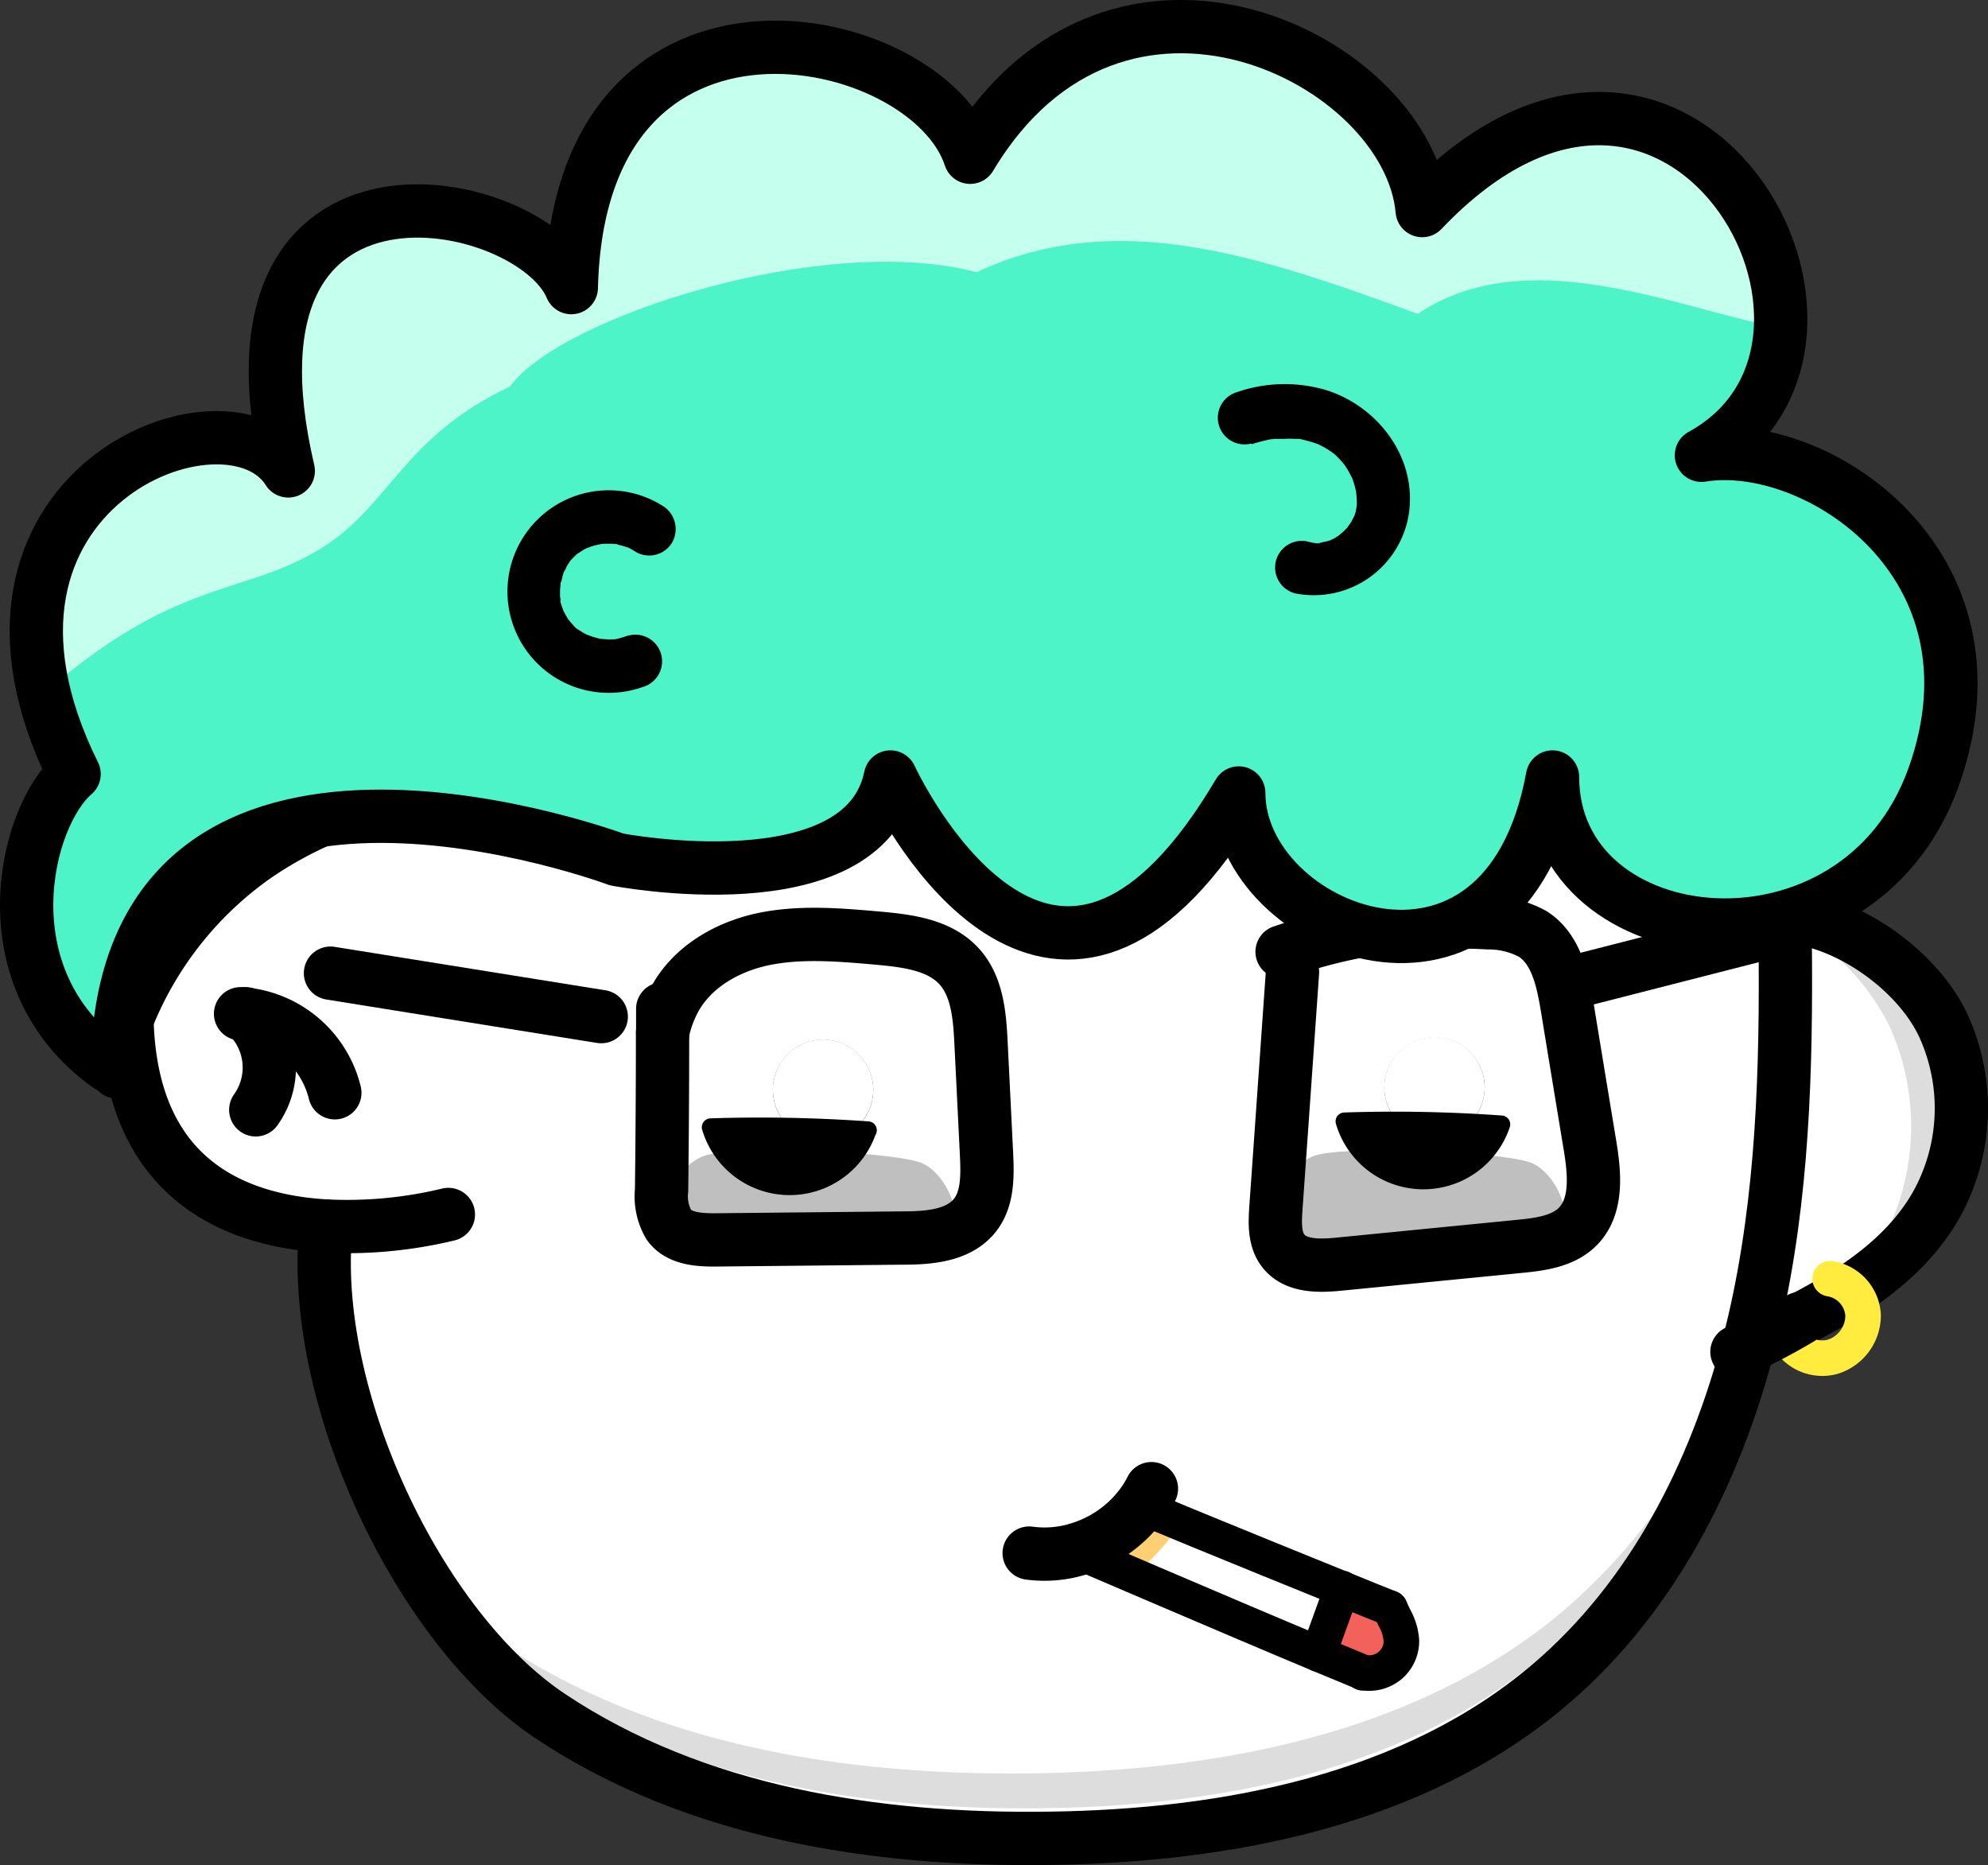<svg xmlns="http://www.w3.org/2000/svg" viewBox="0 0 223.78 209.92"><rect x="0" y="0" width="223.78" height="209.92" fill="#333333" stroke="none"/><defs><style>.cls-1{fill:#fff;}.cls-2{fill:#ddd;}.cls-11,.cls-12,.cls-3,.cls-6{fill:none;}.cls-11,.cls-12,.cls-3,.cls-7{stroke:#000;}.cls-11,.cls-12,.cls-3,.cls-6,.cls-7{stroke-linecap:round;stroke-linejoin:round;}.cls-3{stroke-width:6px;}.cls-4{fill:#4df4c8;}.cls-5{fill:#c5ffed;}.cls-6{stroke:#ffec3e;}.cls-11,.cls-6{stroke-width:4px;}.cls-7{stroke-width:2px;}.cls-8{opacity:0.25;}.cls-9{fill:#ffd073;}.cls-10{fill:#f2625a;}</style></defs><g id="Layer_2" data-name="Layer 2"><g id="Layer_1-2" data-name="Layer 1"><path d="M57.36,62.18a10.72,10.72,0,0,1-1.37.39c-.52.11.6,0-.11,0a7.08,7.08,0,0,1-.92,0c-.13,0-.91-.09-.42,0s-.31-.07-.41-.09l-.69-.18c-.14-.05-.9-.35-.5-.17s-.26-.13-.39-.2-.41-.23-.61-.36l-.26-.17c-.47-.32.1.09.12.1-.17,0-.47-.41-.6-.55s-.32-.35-.49-.52.31.46.1.12l-.18-.25a7.53,7.53,0,0,1-.41-.73l-.14-.28c-.17-.34.23.69,0,.05,0-.18-.49-1.29-.36-1.41s.06.63,0,.28l0-.41a7.85,7.85,0,0,1,0-.84,4.43,4.43,0,0,0,0-.72c0,.08-.13.7,0,.17l.06-.3c0-.24.12-.47.19-.71s.09-.26.13-.39c.13-.39,0,0-.07.14a4.29,4.29,0,0,0,.38-.74c.1-.18.22-.36.33-.53.29-.47-.09.06-.1.1a1.16,1.16,0,0,1,.27-.31,5.48,5.48,0,0,1,.59-.59l.23-.21c.3-.27-.45.3-.11.1s.41-.27.62-.39.43-.22.64-.33-.22.1-.24.09.38-.13.49-.17a7.17,7.17,0,0,1,.91-.24l.31-.06c.38-.09-.76.06-.08,0a13.29,13.29,0,0,1,1.67,0c.33,0,.18.17-.18,0a1.36,1.36,0,0,0,.41.08,7.27,7.27,0,0,1,.8.22,1.85,1.85,0,0,1,.39.14c-.07-.15-.56-.27,0,0,.28.14.55.3.82.46a3,3,0,0,0,4.1-1.07,3.07,3.07,0,0,0-1.08-4.11A11.61,11.61,0,0,0,45.35,51.3a11.49,11.49,0,0,0,4,15.72A11.66,11.66,0,0,0,59,68a3.06,3.06,0,0,0,2.09-3.69,3,3,0,0,0-3.69-2.09Z"/><path d="M144.75,41.06a21.6,21.6,0,0,1,2.1-.55c.36-.06.36-.06,0,0l.55-.05c.36,0,.72,0,1.08,0s.73,0,1.09,0l.54,0c-.35,0-.35,0,0,0a21.36,21.36,0,0,1,2.08.58c.32.13.33.13,0,0l.48.24c.32.17.63.35.93.55l.4.28c-.29-.22-.3-.23,0,0s.48.43.71.67.75.9.31.32a8.87,8.87,0,0,1,.55.81c.17.28.31.57.47.85.28.52-.14-.43.12.29a9.75,9.75,0,0,1,.44,1.75c-.13-.79,0,.24,0,.4,0,.32,0,.64,0,1,.05-.79-.06.22-.11.39a5.66,5.66,0,0,1-.29.88c.29-.72-.13.19-.21.33s-.69.92-.2.34q-.3.36-.63.69c-.11.11-.89.73-.28.29q-.37.27-.78.51c-.14.08-1.06.48-.32.2a9.06,9.06,0,0,1-.88.29l-.44.1c-.34,0-.3,0,.12,0-.2.12-.69,0-.92,0s-.3,0,.12,0a3.4,3.4,0,0,1-.46-.09A3,3,0,1,0,149.69,58a10.84,10.84,0,0,0,12.79-9.12c.83-6.18-3.44-11.85-9.19-13.72a16.39,16.39,0,0,0-10.13.17,3,3,0,1,0,1.59,5.78Z"/><path class="cls-1" d="M218.76,115.45a22.31,22.31,0,0,1-1,20.5c-4.47,7.51-12.86,11.62-20.78,15.31l-.15,0q.66-2.55,1.19-5.13c2.89-14.1,3.07-28.56,2.87-43C208,103.56,215.86,109.25,218.76,115.45Z"/><path class="cls-2" d="M212.66,115.43a27.28,27.28,0,0,1-1.24,25.06,29.25,29.25,0,0,1-2.9,4,27.05,27.05,0,0,0,7.1-7.67,22.31,22.31,0,0,0,1-20.5c-2.31-4.93-7.76-9.54-13.48-11.44A27.27,27.27,0,0,1,212.66,115.43Z"/><path class="cls-1" d="M36.7,138c-10-.57-22-5.1-22.41-23.27h0A40.83,40.83,0,0,1,28.52,96.54C38,89.88,49.88,87.61,61.37,85.88a531.66,531.66,0,0,1,102.72-5.4c8.2.37,16.5.94,24.28,3.57a38.29,38.29,0,0,1,12.57,7c0,4-.09,10.27-.06,12.1.2,14.41,0,28.87-2.87,43q-.52,2.58-1.19,5.13c-3.78,14.63-10.91,28.59-22.35,38.34-15.27,13-36.31,17.07-56.37,17.34C98.54,207.17,78.24,204,62,193.19,47.1,183.3,34.73,157,36.7,138Zm108-31,.8,2.39q-.93,13.31-1.87,26.6c-.11,1.66-.18,3.49.85,4.79,1.39,1.76,4,1.7,6.26,1.48l20.3-2c2.36-.23,4.93-.56,6.59-2.25,2.24-2.28,1.87-6,1.36-9.1q-1.29-7.8-2.57-15.61c-.51-3.07-1.24-6.5-3.85-8.19a10.36,10.36,0,0,0-5.06-1.27A59.5,59.5,0,0,0,144.69,107Zm-70.11,9.24q0,8.85-.11,17.71a6.35,6.35,0,0,0,.85,3.93c1.17,1.55,3.42,1.67,5.36,1.65l20.93-.21c2.94,0,6.29-.25,8.12-2.55,1.48-1.86,1.43-4.48,1.32-6.85q-.31-6.28-.62-12.56c-.15-3-.4-6.34-2.45-8.6-2.22-2.45-5.84-2.89-9.13-3.19-4.12-.36-8.3-.73-12.36,0s-8.06,2.83-10.24,6.35A13.43,13.43,0,0,0,74.58,116.26Z"/><path class="cls-2" d="M56.43,185c17.32,11.52,38.92,14.87,59.73,14.59,21.34-.29,43.73-4.6,60-18.45A67.8,67.8,0,0,0,190.92,163a66.46,66.46,0,0,1-17,23.17c-15.27,13-36.31,17.07-56.37,17.34-19.56.27-39.86-2.88-56.14-13.71A41.48,41.48,0,0,1,53.73,183C54.62,183.77,55.52,184.43,56.43,185Z"/><path class="cls-1" d="M179,129c.51,3.15.88,6.82-1.36,9.1-1.66,1.69-4.23,2-6.59,2.25l-20.3,2c-2.23.22-4.87.28-6.26-1.48-1-1.3-1-3.13-.85-4.79q.94-13.29,1.87-26.6l-.8-2.39a59.5,59.5,0,0,1,22.81-3.14,10.36,10.36,0,0,1,5.06,1.27c2.61,1.69,3.34,5.12,3.85,8.19Q177.69,121.16,179,129Zm-11.87-6.58a5.65,5.65,0,1,0-5.65,5.64A5.65,5.65,0,0,0,167.11,122.37Z"/><path class="cls-1" d="M161.46,116.72a5.65,5.65,0,1,1-5.64,5.65A5.65,5.65,0,0,1,161.46,116.72Z"/><path class="cls-1" d="M111.05,129.94c.11,2.37.16,5-1.32,6.85-1.83,2.3-5.18,2.52-8.12,2.55l-20.93.21c-1.94,0-4.19-.1-5.36-1.65a6.35,6.35,0,0,1-.85-3.93q.06-8.85.11-17.71A13.43,13.43,0,0,1,76.25,112c2.18-3.52,6.18-5.58,10.24-6.35s8.24-.41,12.36,0c3.29.3,6.91.74,9.13,3.19,2,2.26,2.3,5.56,2.45,8.6Q110.73,123.67,111.05,129.94ZM98.3,122.67a5.65,5.65,0,1,0-5.65,5.65A5.65,5.65,0,0,0,98.3,122.67Z"/><path class="cls-1" d="M92.65,117A5.65,5.65,0,1,1,87,122.67,5.65,5.65,0,0,1,92.65,117Z"/><path class="cls-3" d="M206.64,146.31a103.62,103.62,0,0,1-9.67,4.95"/><path class="cls-3" d="M200.88,103.12c7.11.44,15,6.13,17.88,12.33a22.31,22.31,0,0,1-1,20.5c-2.64,4.44-6.64,7.68-11.11,10.36"/><path class="cls-3" d="M36.7,138C34.73,157,47.1,183.3,62,193.19c16.28,10.83,36.58,14,56.14,13.71,20.06-.27,41.1-4.32,56.37-17.34,11.44-9.75,18.57-23.71,22.35-38.34q.66-2.55,1.19-5.13c2.89-14.1,3.07-28.56,2.87-43,0-1.83,0-8.12.06-12.1"/><path class="cls-3" d="M14.29,114.72A40.83,40.83,0,0,1,28.52,96.54C38,89.88,49.88,87.61,61.37,85.88a531.66,531.66,0,0,1,102.72-5.4c8.2.37,16.5.94,24.28,3.57a38.29,38.29,0,0,1,12.57,7"/><path class="cls-3" d="M74.58,116.26q0,8.85-.11,17.71a6.35,6.35,0,0,0,.85,3.93c1.17,1.55,3.42,1.67,5.36,1.65l20.93-.21c2.94,0,6.29-.25,8.12-2.55,1.48-1.86,1.43-4.48,1.32-6.85q-.31-6.28-.62-12.56c-.15-3-.4-6.34-2.45-8.6-2.22-2.45-5.84-2.89-9.13-3.19-4.12-.36-8.3-.73-12.36,0s-8.06,2.83-10.24,6.35A13.43,13.43,0,0,0,74.58,116.26Z"/><path class="cls-3" d="M74.6,113.54c0,.91,0,1.81,0,2.72"/><path class="cls-3" d="M145.49,109.41q-.93,13.31-1.87,26.6c-.11,1.66-.18,3.49.85,4.79,1.39,1.76,4,1.7,6.26,1.48l20.3-2c2.36-.23,4.93-.56,6.59-2.25,2.24-2.28,1.87-6,1.36-9.1q-1.29-7.8-2.57-15.61c-.51-3.07-1.24-6.5-3.85-8.19a10.36,10.36,0,0,0-5.06-1.27A59.5,59.5,0,0,0,144.69,107l-.37.12"/><path class="cls-3" d="M178,110.31l22-5.63"/><path class="cls-3" d="M67.68,114.42,37.2,109.53"/><path class="cls-3" d="M14.29,114.72h0c.44,18.17,12.37,22.7,22.41,23.27a48.51,48.51,0,0,0,13.77-1.3"/><path class="cls-3" d="M27.08,114.1c.2,0,.41,0,.61.05a11.71,11.71,0,0,1,10,8.84"/><path class="cls-3" d="M27.64,114.1s0,0,.05.05a8.18,8.18,0,0,1,1.1,10.76"/><path class="cls-4" d="M191.52,51.24c12.87-2.1,34.72,12.27,26.14,36.21s-42.9,20.36-42.9,0c-5.39,29.34-35.32,17.36-35.32,1.8-19.45,32.92-35.92,5.09-39.21-1.8-3,14.67-30.82,9.28-30.82,9.28s-52.09-19.45-56,19.46c-.14,1.32-.22,2.6-.25,3.81l-1,0c-13.78-9.92-9.39-28-3.83-32.82C-7.53,55.13,25.7,42.26,32.45,53,23.34,14.18,59.82,21.6,64.31,32.38c.9-37.71,40.11-29.38,44.9-14.67,16.46-27.53,49.38-11.07,50.88,6C189.12-6.83,214.57,38.66,191.52,51.24Z"/><path class="cls-5" d="M4,78.88C19.81,64.66,27.54,67.25,36.49,61.5c7.41-4.75,9-12.37,20.92-18C63,35.72,92.76,26.07,109.92,30.64c15.66-7.3,31.42-2,49.68,4.69,12.11-8.17,28.58-.9,40.1,1.44-.54-16.13-19.53-33.38-40.37-11.47-1.5-17.06-34.42-33.52-50.88-6-4.79-14.71-44-23-44.9,14.67-4.49-10.78-41-18.2-31.86,20.65C25.68,45-1.3,54.18,4,78.88Z"/><path class="cls-3" d="M13.16,120.64c0-.21,0-.42,0-.64,0-1.21.11-2.49.25-3.81,3.89-38.91,56-19.46,56-19.46s27.82,5.39,30.82-9.28c3.29,6.89,19.76,34.72,39.21,1.8,0,15.56,29.93,27.54,35.32-1.8,0,20.36,34.32,24,42.9,0s-13.27-38.31-26.14-36.21c23-12.58-2.4-58.07-31.43-27.54-1.5-17.06-34.42-33.52-50.88-6-4.79-14.71-44-23-44.9,14.67C59.82,21.6,23.34,14.18,32.45,53c-6.75-10.77-40,2.1-24.11,34.12-5.56,4.77-9.95,22.9,3.83,32.82"/><path d="M140.88,50a21.6,21.6,0,0,1,2.1-.55c.35-.06.36-.07,0,0l.54-.06c.36,0,.73,0,1.09,0a10,10,0,0,1,1.09,0l.54,0c-.36,0-.35,0,0,0a16.27,16.27,0,0,1,2.07.58c.33.12.34.13,0,0a4.44,4.44,0,0,1,.49.24,9.85,9.85,0,0,1,.93.55l.39.28c-.28-.23-.29-.23,0,0s.48.44.7.67.75.91.32.33c.19.26.38.53.55.81s.3.57.46.85c.29.52-.14-.43.12.29a9.57,9.57,0,0,1,.45,1.75c-.13-.8,0,.23,0,.4a7.71,7.71,0,0,1,0,1c.06-.79-.05.21-.1.39a9.06,9.06,0,0,1-.29.88c.29-.73-.14.19-.22.32s-.68.93-.2.35a8.17,8.17,0,0,1-.63.69c-.11.11-.89.73-.28.29-.25.18-.5.35-.77.51s-1.06.47-.33.2A8,8,0,0,1,149,61l-.45.1c-.34.06-.3.06.12,0-.19.12-.68,0-.91,0s-.3,0,.11,0l-.45-.09a3,3,0,1,0-1.6,5.78,10.82,10.82,0,0,0,12.79-9.12c.83-6.18-3.44-11.84-9.19-13.72a16.39,16.39,0,0,0-10.13.17,3,3,0,0,0,1.6,5.79Z"/><path d="M70.64,71.55a11.4,11.4,0,0,1-1.38.4c-.52.11.6,0-.11,0a7.07,7.07,0,0,1-.92,0c-.12,0-.9-.09-.41,0s-.31-.07-.41-.09-.46-.12-.69-.19-.9-.35-.51-.16-.26-.14-.38-.2-.42-.24-.62-.37L65,70.78c-.48-.31.1.1.12.1-.18,0-.48-.41-.61-.54s-.32-.35-.48-.53.31.47.09.13c0-.09-.12-.17-.17-.26s-.29-.47-.42-.72c-.05-.09-.09-.19-.13-.28-.18-.34.23.69,0,0-.06-.17-.49-1.28-.36-1.4s.06.63,0,.28c0-.14,0-.28,0-.42s0-.55,0-.83a4.49,4.49,0,0,0,.06-.73c0,.09-.13.71,0,.18,0-.1,0-.2.07-.31s.11-.47.18-.7.09-.26.13-.39c.13-.39.05,0-.06.13a4.26,4.26,0,0,0,.37-.74c.1-.18.22-.35.33-.52.29-.47-.08,0-.1.1a2.17,2.17,0,0,1,.27-.32c.19-.2.38-.4.59-.59l.24-.2c.3-.27-.46.3-.11.09s.4-.26.61-.39.43-.22.65-.33-.22.1-.24.1a2.6,2.6,0,0,0,.49-.17,7.49,7.49,0,0,1,.9-.24l.31-.06c.39-.09-.76.05-.07,0a13.14,13.14,0,0,1,1.66,0c.34,0,.18.17-.18,0a1.49,1.49,0,0,0,.41.08,7.27,7.27,0,0,1,.8.22,2.32,2.32,0,0,1,.4.13c-.08-.14-.56-.26,0,0a8,8,0,0,1,.81.46,3,3,0,0,0,4.11-1.07,3.07,3.07,0,0,0-1.08-4.11,11.4,11.4,0,1,0-2.27,20.4,3,3,0,1,0-1.59-5.79Z"/><path class="cls-6" d="M201.21,150.5a4.43,4.43,0,0,0,5.1,2.2,4.88,4.88,0,0,0,3.41-4.66,4.41,4.41,0,0,0-3.71-4.12"/><path class="cls-3" d="M195.52,152.15c2.42-1.15,4.84-2.38,7.14-3.76"/><path class="cls-7" d="M97.7,127.21A172.24,172.24,0,0,0,80,126.87a9.27,9.27,0,0,0,17.67.34Z"/><path class="cls-7" d="M169,126.55a169.25,169.25,0,0,0-17.66-.34,9.26,9.26,0,0,0,17.66.34Z"/><path class="cls-8" d="M145.72,140.77s14.09-1.57,24,0,6.52-8.75,2.35-10-21.13-1.87-24.26-.64S137.89,139.46,145.72,140.77Z"/><path class="cls-8" d="M77.05,140.77s14.09-1.57,24,0,6.53-8.75,2.35-10-21.13-1.87-24.26-.64S69.23,139.46,77.05,140.77Z"/><path class="cls-9" d="M123.23,175.45l4.46,1.91.08-.17a32.34,32.34,0,0,0,5.25-5.77l-4.63-1.92a13.82,13.82,0,0,1-6.66,4.73c.48.4,1,.81,1.42,1.23Z"/><path class="cls-10" d="M153.69,188.25a3.69,3.69,0,0,0,2.78-.82,3.61,3.61,0,0,0,1.28-2.78A6.1,6.1,0,0,0,157,182c-.17-.35-.34-.71-.5-1.07l-2-.8-3.42-1.39-2.67,7.38,5,2.07h0Z"/><path class="cls-3" d="M115.85,174.8a12.89,12.89,0,0,0,5.88-.57,13.82,13.82,0,0,0,6.66-4.73,11.58,11.58,0,0,0,1.22-1.95"/><path class="cls-11" d="M156.46,181l-2-.8-3.42-1.39q-8.12-3.28-16.21-6.6l-1.84-.76-4.63-1.92"/><path class="cls-11" d="M156.46,181c.16.36.33.72.5,1.07a6.1,6.1,0,0,1,.79,2.61,3.61,3.61,0,0,1-1.28,2.78,3.69,3.69,0,0,1-2.78.82l-.27,0"/><path class="cls-11" d="M123.23,175.45l4.46,1.91h0l4.05,1.73c5.55,2.37,11.1,4.74,16.66,7.06l5,2.07h0"/><path class="cls-11" d="M148.4,186.16l2.67-7.38"/><path class="cls-12" d="M121.73,174.23c.48.4,1,.81,1.42,1.23"/></g></g></svg>